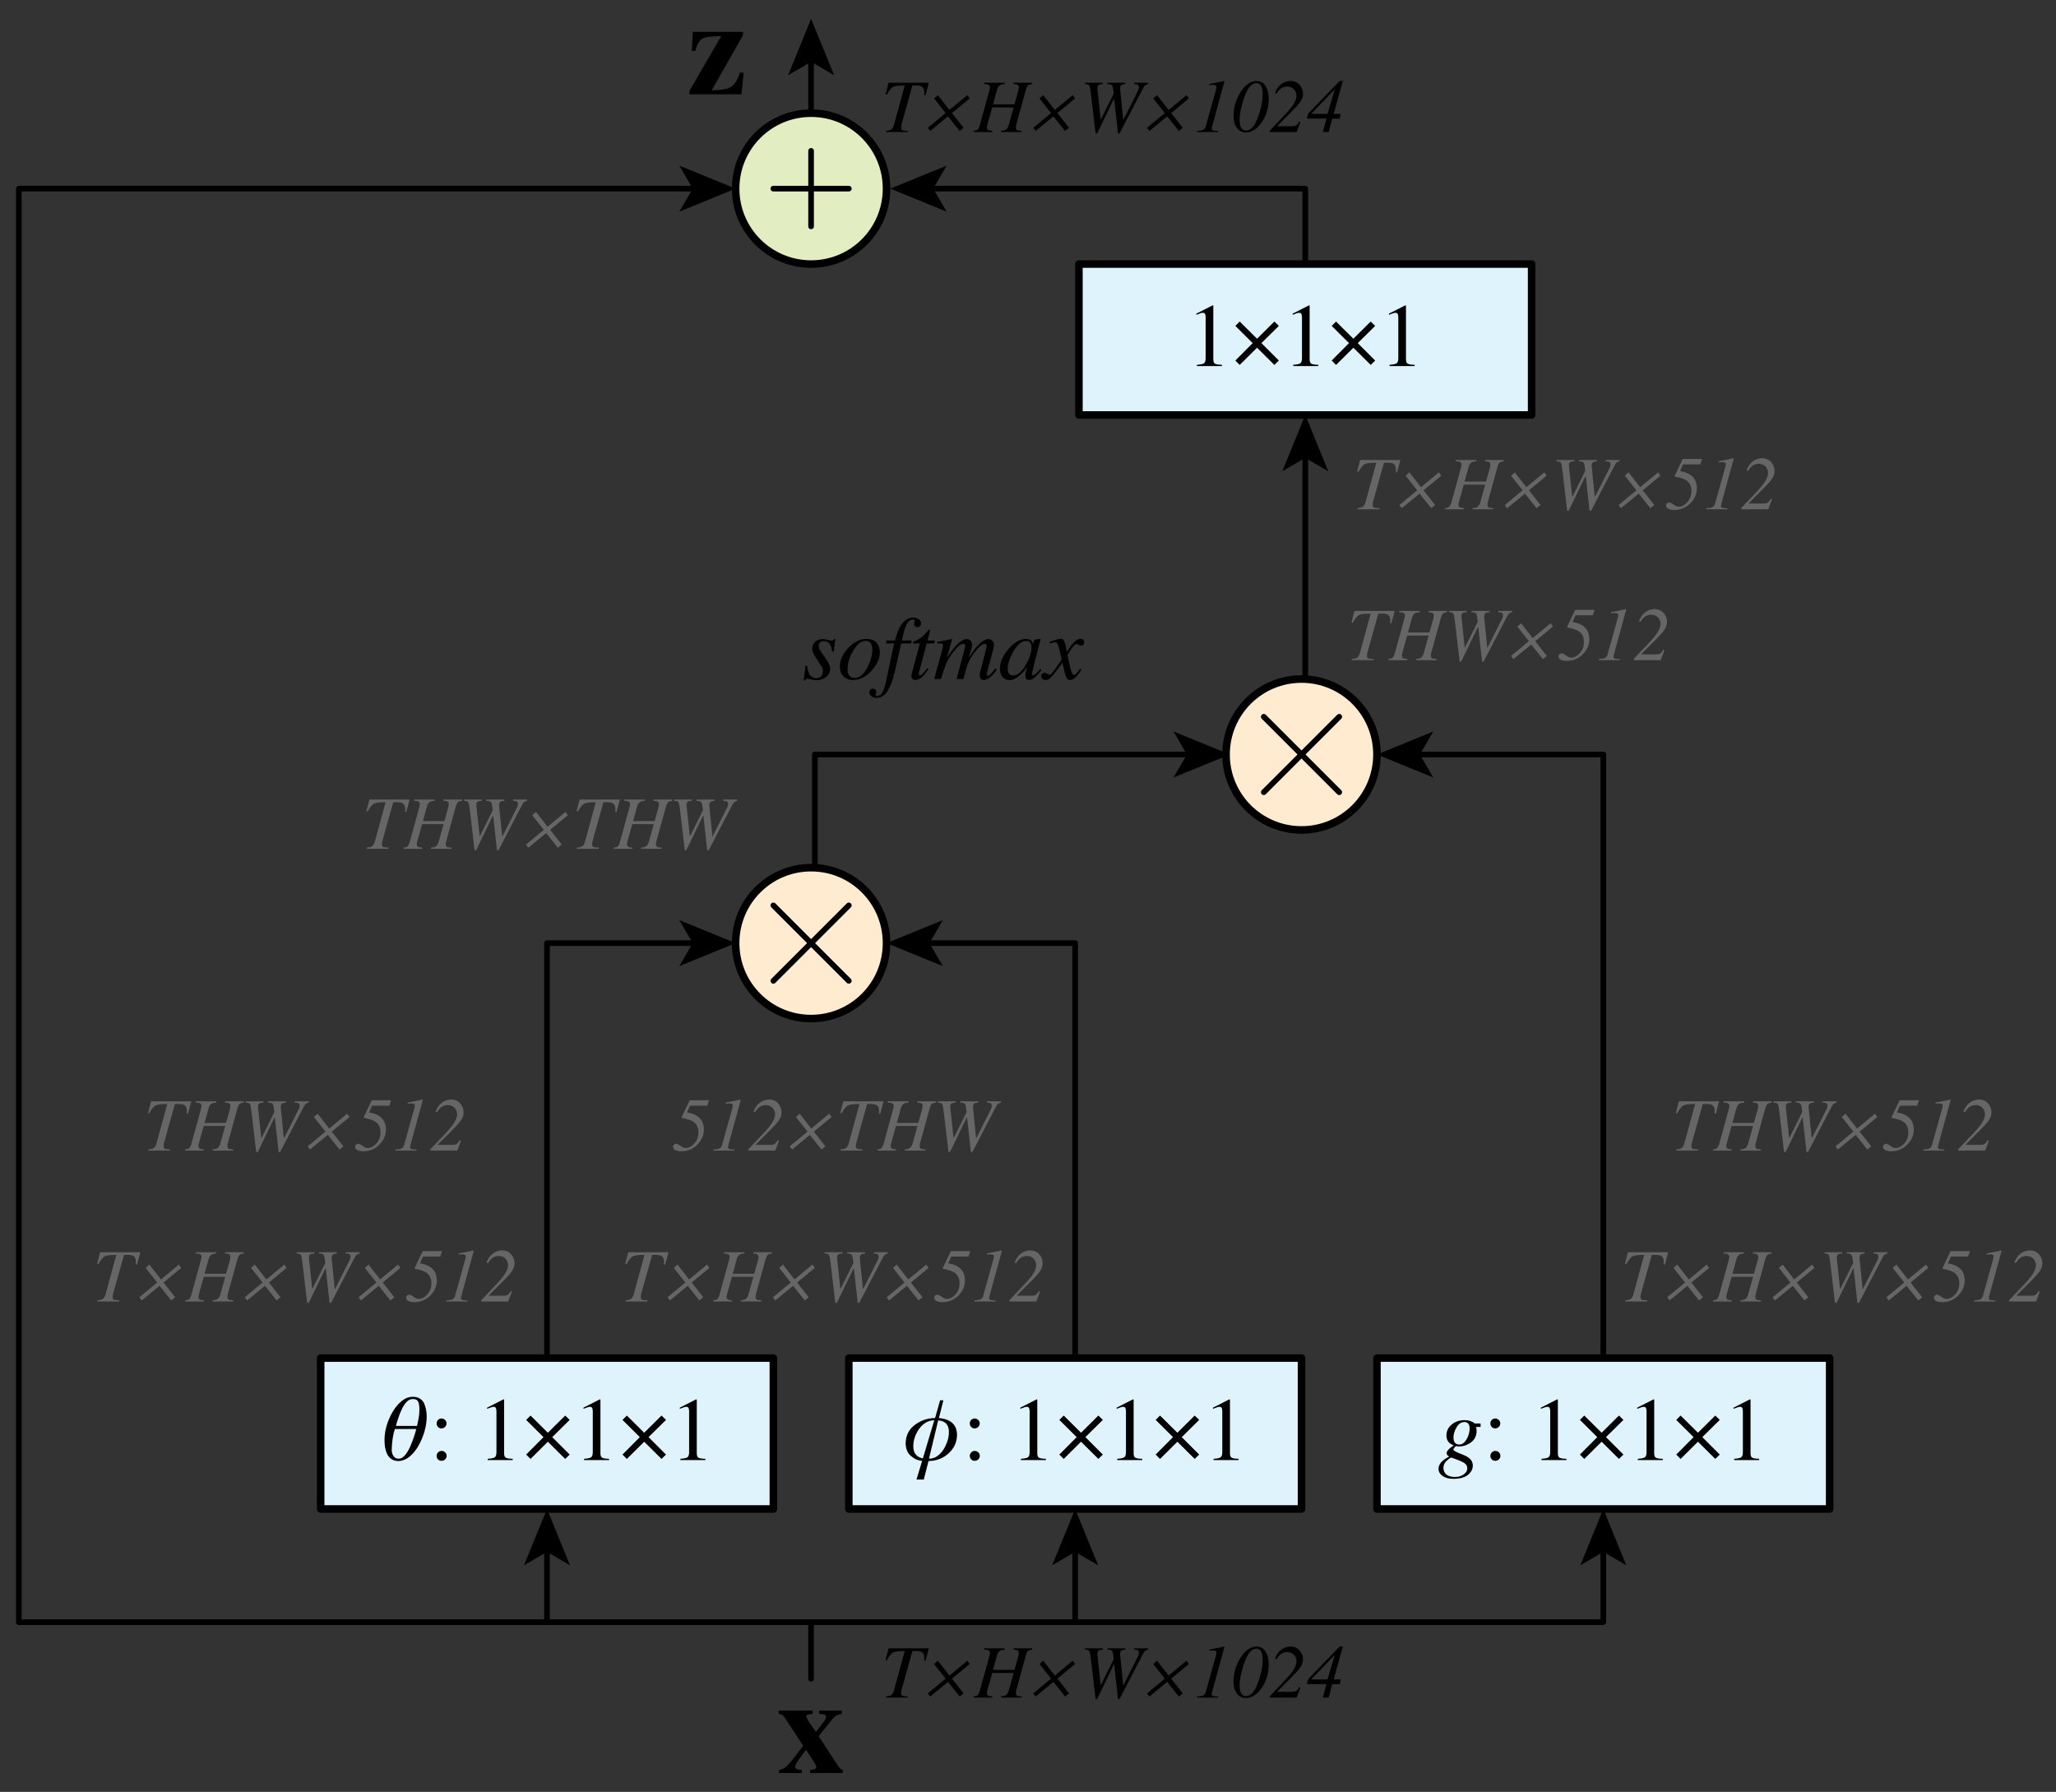<?xml version="1.0" encoding="UTF-8" standalone="no"?>
<svg
   xmlns:dc="http://purl.org/dc/elements/1.1/"
   xmlns:cc="http://creativecommons.org/ns#"
   xmlns:rdf="http://www.w3.org/1999/02/22-rdf-syntax-ns#"
   xmlns:svg="http://www.w3.org/2000/svg"
   xmlns="http://www.w3.org/2000/svg"
   xmlns:xlink="http://www.w3.org/1999/xlink"
   xmlns:sodipodi="http://sodipodi.sourceforge.net/DTD/sodipodi-0.dtd"
   xmlns:inkscape="http://www.inkscape.org/namespaces/inkscape"
   inkscape:version="1.0beta1 (32d4812, 2019-09-19)"
   sodipodi:docname="2017Gupta_Non-local_fig2.svg"
   id="svg475"
   version="1.2"
   viewBox="0 0 272.5 237.5"
   height="237.5pt"
   width="272.5pt">
  <rect x="0" y="0" width="272.5" height="237.5" fill="#333333" stroke="none"/>
  <sodipodi:namedview
     inkscape:current-layer="svg475"
     inkscape:window-maximized="0"
     inkscape:window-y="23"
     inkscape:window-x="0"
     inkscape:cy="158.33333"
     inkscape:cx="181.66667"
     inkscape:zoom="0.85894737"
     showgrid="false"
     id="namedview477"
     inkscape:window-height="480"
     inkscape:window-width="648"
     inkscape:pageshadow="2"
     inkscape:pageopacity="0"
     guidetolerance="10"
     gridtolerance="10"
     objecttolerance="10"
     borderopacity="1"
     inkscape:document-rotation="0"
     bordercolor="#666666"
     pagecolor="#ffffff" />
  <defs
     id="defs94">
    <g
       id="g92">
      <symbol
         id="glyph0-0"
         overflow="visible">
        <path
           id="path2"
           d="M -0.109 0 L -0.109 -7.828 L 9.203 -7.828 L 9.203 0 Z M 8.125 -1.078 L 8.125 -6.75 L 0.969 -6.75 L 0.969 -1.078 Z M 8.125 -1.078 "
           style="stroke:none;" />
      </symbol>
      <symbol
         id="glyph0-1"
         overflow="visible">
        <path
           id="path5"
           d="M 6.328 -5.781 C 6.316 -4.508 5.961 -3.234 5.266 -1.953 C 4.93 -1.359 4.535 -0.867 4.078 -0.484 C 3.609 -0.086 3.098 0.113 2.547 0.125 C 2.172 0.113 1.863 0.02 1.625 -0.156 C 1.383 -0.332 1.195 -0.562 1.062 -0.844 C 0.938 -1.125 0.848 -1.422 0.797 -1.734 C 0.754 -2.055 0.734 -2.367 0.734 -2.672 C 0.742 -3.941 1.109 -5.191 1.828 -6.422 C 2.172 -7.004 2.57 -7.477 3.031 -7.844 C 3.477 -8.207 3.961 -8.391 4.484 -8.391 C 4.859 -8.391 5.172 -8.312 5.422 -8.156 C 5.66 -8 5.848 -7.789 5.984 -7.531 C 6.211 -6.977 6.328 -6.395 6.328 -5.781 Z M 2.109 -4.125 C 1.859 -3.395 1.719 -2.461 1.688 -1.328 C 1.688 -1.035 1.766 -0.773 1.922 -0.547 C 2.066 -0.305 2.297 -0.188 2.609 -0.188 C 2.773 -0.188 2.93 -0.234 3.078 -0.328 C 3.211 -0.41 3.348 -0.531 3.484 -0.688 C 3.734 -1 3.957 -1.379 4.156 -1.828 C 4.562 -2.805 4.82 -3.57 4.938 -4.125 Z M 5.047 -4.531 C 5.117 -4.883 5.191 -5.242 5.266 -5.609 C 5.328 -5.953 5.359 -6.301 5.359 -6.656 C 5.367 -7 5.332 -7.32 5.25 -7.625 C 5.195 -7.77 5.113 -7.891 5 -7.984 C 4.863 -8.055 4.691 -8.094 4.484 -8.094 C 4.172 -8.094 3.895 -7.961 3.656 -7.703 C 3.406 -7.441 3.191 -7.113 3.016 -6.719 C 2.828 -6.332 2.676 -5.945 2.562 -5.562 C 2.414 -5.156 2.312 -4.812 2.25 -4.531 Z M 5.047 -4.531 "
           style="stroke:none;" />
      </symbol>
      <symbol
         id="glyph0-2"
         overflow="visible">
        <path
           id="path8"
           d="M 5.469 -7.922 L 4.875 -5.562 C 5.582 -5.531 6.156 -5.332 6.594 -4.969 C 7.039 -4.602 7.27 -4.062 7.281 -3.344 C 7.27 -2.395 6.906 -1.586 6.188 -0.922 C 5.469 -0.242 4.57 0.102 3.5 0.125 L 2.875 2.578 L 1.906 2.578 L 2.656 0.094 C 2.125 0.062 1.633 -0.145 1.188 -0.531 C 0.727 -0.906 0.488 -1.469 0.469 -2.219 C 0.488 -3.27 0.906 -4.094 1.719 -4.688 C 2.5 -5.27 3.383 -5.566 4.375 -5.578 L 5.031 -7.922 Z M 4.266 -5.281 C 3.836 -5.27 3.453 -5.16 3.109 -4.953 C 2.766 -4.734 2.473 -4.453 2.234 -4.109 C 1.734 -3.379 1.484 -2.617 1.484 -1.828 C 1.484 -0.941 1.906 -0.406 2.75 -0.219 Z M 3.562 -0.188 C 3.988 -0.188 4.363 -0.305 4.688 -0.547 C 5.008 -0.785 5.285 -1.086 5.516 -1.453 C 5.973 -2.223 6.203 -2.973 6.203 -3.703 C 6.211 -4.672 5.738 -5.191 4.781 -5.266 Z M 3.562 -0.188 "
           style="stroke:none;" />
      </symbol>
      <symbol
         id="glyph1-0"
         overflow="visible">
        <path
           id="path11"
           d="M 0.188 0 L 0.188 -7.938 L 8.391 -7.938 L 8.391 0 Z M 7.312 -1.078 L 7.312 -6.859 L 1.266 -6.859 L 1.266 -1.078 Z M 7.312 -1.078 "
           style="stroke:none;" />
      </symbol>
      <symbol
         id="glyph1-1"
         overflow="visible">
        <path
           id="path14"
           d="M 2.281 -4.875 C 2.281 -4.676 2.211 -4.516 2.078 -4.391 C 1.941 -4.266 1.785 -4.203 1.609 -4.203 C 1.422 -4.203 1.266 -4.27 1.141 -4.406 C 1.023 -4.539 0.969 -4.691 0.969 -4.859 C 0.969 -5.047 1.031 -5.203 1.156 -5.328 C 1.281 -5.453 1.43 -5.516 1.609 -5.516 C 1.785 -5.516 1.941 -5.453 2.078 -5.328 C 2.211 -5.203 2.281 -5.051 2.281 -4.875 Z M 1.594 0.094 C 1.426 0.094 1.281 0.031 1.156 -0.094 C 1.031 -0.219 0.969 -0.375 0.969 -0.562 C 0.969 -0.738 1.031 -0.891 1.156 -1.016 C 1.281 -1.148 1.438 -1.219 1.625 -1.219 C 1.801 -1.219 1.957 -1.156 2.094 -1.031 C 2.227 -0.906 2.297 -0.75 2.297 -0.562 C 2.297 -0.395 2.234 -0.242 2.109 -0.109 C 1.984 0.023 1.812 0.094 1.594 0.094 Z M 1.594 0.094 "
           style="stroke:none;" />
      </symbol>
      <symbol
         id="glyph1-2"
         overflow="visible">
        <path
           id="path17"
           d=""
           style="stroke:none;" />
      </symbol>
      <symbol
         id="glyph1-3"
         overflow="visible">
        <path
           id="path20"
           d="M 3.547 -8.047 C 3.566 -8.023 3.578 -8.008 3.578 -8 C 3.578 -8 3.578 -7.977 3.578 -7.938 L 3.578 -0.891 C 3.578 -0.586 3.656 -0.395 3.812 -0.312 C 3.977 -0.227 4.281 -0.18 4.719 -0.172 L 4.719 0 L 1.406 0 L 1.406 -0.172 C 1.883 -0.203 2.195 -0.27 2.344 -0.375 C 2.488 -0.477 2.562 -0.707 2.562 -1.062 L 2.562 -6.484 C 2.562 -6.672 2.535 -6.812 2.484 -6.906 C 2.441 -7.008 2.344 -7.062 2.188 -7.062 C 2.082 -7.062 1.945 -7.031 1.781 -6.969 C 1.625 -6.914 1.473 -6.859 1.328 -6.797 L 1.328 -6.953 L 3.484 -8.047 Z M 3.547 -8.047 "
           style="stroke:none;" />
      </symbol>
      <symbol
         id="glyph1-4"
         overflow="visible">
        <path
           id="path23"
           d="M 6.266 -0.734 L 5.672 -0.156 L 3.375 -2.438 L 1.078 -0.156 L 0.5 -0.734 L 2.797 -3.047 L 0.5 -5.328 L 1.078 -5.906 L 3.375 -3.625 L 5.672 -5.906 L 6.266 -5.328 L 3.953 -3.047 Z M 6.266 -0.734 "
           style="stroke:none;" />
      </symbol>
      <symbol
         id="glyph2-0"
         overflow="visible">
        <path
           id="path26"
           d="M -0.109 0 L -0.109 -7.828 L 9.203 -7.828 L 9.203 0 Z M 8.125 -1.078 L 8.125 -6.75 L 0.969 -6.75 L 0.969 -1.078 Z M 8.125 -1.078 "
           style="stroke:none;" />
      </symbol>
      <symbol
         id="glyph2-1"
         overflow="visible">
        <path
           id="path29"
           d="M 2.078 -3 C 2.078 -2.758 2.113 -2.566 2.188 -2.422 C 2.312 -2.18 2.535 -2.062 2.859 -2.062 C 3.211 -2.062 3.523 -2.285 3.797 -2.734 C 4.078 -3.18 4.219 -3.676 4.219 -4.219 C 4.219 -4.469 4.16 -4.664 4.047 -4.812 C 3.93 -4.969 3.766 -5.047 3.547 -5.047 C 3.109 -5.047 2.754 -4.812 2.484 -4.344 C 2.211 -3.875 2.078 -3.426 2.078 -3 Z M 2.281 2.234 C 2.75 2.234 3.133 2.117 3.438 1.891 C 3.75 1.672 3.906 1.406 3.906 1.094 C 3.906 0.863 3.82 0.664 3.656 0.5 C 3.57 0.414 3.438 0.328 3.25 0.234 C 3.082 0.148 2.805 0.035 2.422 -0.109 C 2.047 -0.254 1.832 -0.328 1.781 -0.328 C 1.676 -0.328 1.477 -0.191 1.188 0.078 C 0.895 0.348 0.75 0.656 0.75 1 C 0.75 1.52 0.973 1.879 1.422 2.078 C 1.648 2.18 1.938 2.234 2.281 2.234 Z M 0.094 1.156 C 0.094 0.863 0.203 0.582 0.422 0.312 C 0.648 0.051 1.008 -0.207 1.5 -0.469 C 1.406 -0.531 1.328 -0.594 1.266 -0.656 C 1.203 -0.727 1.172 -0.82 1.172 -0.938 C 1.172 -1.094 1.281 -1.273 1.5 -1.484 C 1.625 -1.609 1.828 -1.766 2.109 -1.953 C 1.859 -2.047 1.645 -2.176 1.469 -2.344 C 1.25 -2.582 1.141 -2.883 1.141 -3.25 C 1.141 -3.832 1.367 -4.316 1.828 -4.703 C 2.285 -5.098 2.859 -5.297 3.547 -5.297 C 3.898 -5.297 4.195 -5.238 4.438 -5.125 C 4.688 -5.02 4.832 -4.93 4.875 -4.859 L 5.672 -4.859 L 5.672 -4.391 L 5.062 -4.391 C 5.094 -4.305 5.113 -4.227 5.125 -4.156 C 5.133 -4.082 5.141 -3.984 5.141 -3.859 C 5.141 -3.223 4.895 -2.723 4.406 -2.359 C 3.914 -1.992 3.383 -1.812 2.812 -1.812 C 2.758 -1.812 2.707 -1.812 2.656 -1.812 C 2.602 -1.82 2.539 -1.836 2.469 -1.859 C 2.406 -1.859 2.328 -1.801 2.234 -1.688 C 2.117 -1.57 2.062 -1.473 2.062 -1.391 C 2.062 -1.254 2.492 -1.023 3.359 -0.703 C 4.211 -0.379 4.641 0.094 4.641 0.719 C 4.641 1.188 4.426 1.598 4 1.953 C 3.57 2.305 2.922 2.484 2.047 2.484 C 1.453 2.484 0.977 2.352 0.625 2.094 C 0.27 1.844 0.094 1.531 0.094 1.156 Z M 0.094 1.156 "
           style="stroke:none;" />
      </symbol>
      <symbol
         id="glyph2-2"
         overflow="visible">
        <path
           id="path32"
           d="M 0.422 -1.75 L 0.625 -1.75 C 0.707 -1.27 0.805 -0.922 0.922 -0.703 C 1.141 -0.305 1.461 -0.109 1.891 -0.109 C 2.129 -0.109 2.328 -0.191 2.484 -0.359 C 2.648 -0.523 2.734 -0.75 2.734 -1.031 C 2.734 -1.195 2.711 -1.332 2.672 -1.438 C 2.629 -1.551 2.578 -1.656 2.516 -1.75 L 2.031 -2.469 C 1.738 -2.906 1.555 -3.195 1.484 -3.344 C 1.367 -3.57 1.312 -3.797 1.312 -4.016 C 1.312 -4.359 1.43 -4.656 1.672 -4.906 C 1.922 -5.164 2.27 -5.297 2.719 -5.297 C 2.906 -5.297 3.117 -5.258 3.359 -5.188 C 3.609 -5.125 3.781 -5.094 3.875 -5.094 C 3.969 -5.094 4.035 -5.109 4.078 -5.141 C 4.129 -5.18 4.176 -5.234 4.219 -5.297 L 4.391 -5.297 L 4.156 -3.641 L 3.953 -3.641 C 3.898 -4.016 3.828 -4.301 3.734 -4.5 C 3.547 -4.852 3.25 -5.031 2.844 -5.031 C 2.664 -5.031 2.508 -4.973 2.375 -4.859 C 2.238 -4.754 2.172 -4.598 2.172 -4.391 C 2.172 -4.234 2.203 -4.094 2.266 -3.969 C 2.328 -3.852 2.461 -3.641 2.672 -3.328 L 3.094 -2.734 C 3.312 -2.422 3.461 -2.164 3.547 -1.969 C 3.641 -1.781 3.688 -1.57 3.688 -1.344 C 3.688 -0.914 3.504 -0.555 3.141 -0.266 C 2.785 0.016 2.359 0.156 1.859 0.156 C 1.703 0.156 1.473 0.117 1.172 0.047 C 0.879 -0.016 0.707 -0.047 0.656 -0.047 C 0.582 -0.047 0.523 -0.031 0.484 0 C 0.453 0.039 0.422 0.098 0.391 0.172 L 0.188 0.172 Z M 0.422 -1.75 "
           style="stroke:none;" />
      </symbol>
      <symbol
         id="glyph2-3"
         overflow="visible">
        <path
           id="path35"
           d="M 1.328 -1.266 C 1.328 -0.941 1.406 -0.672 1.562 -0.453 C 1.727 -0.242 1.969 -0.141 2.281 -0.141 C 2.914 -0.141 3.484 -0.617 3.984 -1.578 C 4.398 -2.398 4.609 -3.156 4.609 -3.844 C 4.609 -4.145 4.57 -4.383 4.5 -4.562 C 4.363 -4.895 4.113 -5.062 3.75 -5.062 C 3.156 -5.062 2.594 -4.617 2.062 -3.734 C 1.57 -2.891 1.328 -2.066 1.328 -1.266 Z M 3.812 -5.312 C 4.469 -5.312 4.93 -5.133 5.203 -4.781 C 5.473 -4.438 5.609 -4.023 5.609 -3.547 C 5.609 -2.723 5.242 -1.91 4.516 -1.109 C 3.754 -0.285 2.945 0.125 2.094 0.125 C 1.562 0.125 1.129 -0.031 0.797 -0.344 C 0.473 -0.656 0.312 -1.094 0.312 -1.656 C 0.312 -2.508 0.676 -3.328 1.406 -4.109 C 2.145 -4.91 2.945 -5.312 3.812 -5.312 Z M 3.812 -5.312 "
           style="stroke:none;" />
      </symbol>
      <symbol
         id="glyph2-4"
         overflow="visible">
        <path
           id="path38"
           d="M 5.078 -7.391 C 5.078 -7.266 5.035 -7.145 4.953 -7.031 C 4.867 -6.926 4.75 -6.875 4.594 -6.875 C 4.457 -6.875 4.348 -6.914 4.266 -7 C 4.18 -7.082 4.141 -7.18 4.141 -7.297 C 4.141 -7.367 4.176 -7.504 4.25 -7.703 C 4.25 -7.754 4.223 -7.797 4.172 -7.828 C 4.117 -7.867 4.051 -7.891 3.969 -7.891 C 3.594 -7.891 3.273 -7.57 3.016 -6.938 C 2.867 -6.582 2.707 -5.973 2.531 -5.109 L 3.828 -5.109 L 3.75 -4.719 L 2.438 -4.719 L 1.578 -0.922 C 1.348 0.098 1.039 0.922 0.656 1.547 C 0.27 2.18 -0.227 2.5 -0.844 2.5 C -1.113 2.5 -1.336 2.422 -1.516 2.266 C -1.691 2.117 -1.781 1.953 -1.781 1.766 C -1.781 1.648 -1.742 1.539 -1.672 1.438 C -1.598 1.332 -1.484 1.281 -1.328 1.281 C -1.191 1.281 -1.078 1.32 -0.984 1.406 C -0.898 1.5 -0.859 1.609 -0.859 1.734 C -0.859 1.805 -0.879 1.879 -0.922 1.953 C -0.961 2.023 -0.984 2.078 -0.984 2.109 C -0.984 2.141 -0.957 2.164 -0.906 2.188 C -0.863 2.219 -0.805 2.234 -0.734 2.234 C -0.398 2.234 -0.117 1.969 0.109 1.438 C 0.223 1.164 0.332 0.789 0.438 0.312 L 1.5 -4.719 L 0.422 -4.719 L 0.5 -5.109 L 1.609 -5.109 C 1.848 -6.016 2.113 -6.688 2.406 -7.125 C 2.852 -7.801 3.398 -8.141 4.047 -8.141 C 4.336 -8.141 4.582 -8.062 4.781 -7.906 C 4.977 -7.758 5.078 -7.586 5.078 -7.391 Z M 5.078 -7.391 "
           style="stroke:none;" />
      </symbol>
      <symbol
         id="glyph2-5"
         overflow="visible">
        <path
           id="path41"
           d="M 0.453 -0.391 C 0.453 -0.422 0.453 -0.457 0.453 -0.5 C 0.461 -0.539 0.473 -0.582 0.484 -0.625 L 1.578 -4.719 L 0.688 -4.719 C 0.688 -4.82 0.691 -4.883 0.703 -4.906 C 0.723 -4.938 0.766 -4.969 0.828 -5 C 1.223 -5.164 1.531 -5.328 1.75 -5.484 C 1.969 -5.641 2.266 -5.941 2.641 -6.391 L 2.734 -6.5 C 2.742 -6.508 2.754 -6.52 2.766 -6.531 C 2.785 -6.539 2.805 -6.547 2.828 -6.547 C 2.867 -6.547 2.895 -6.539 2.906 -6.531 C 2.926 -6.5 2.938 -6.473 2.938 -6.453 C 2.938 -6.43 2.938 -6.41 2.938 -6.391 L 2.594 -5.109 L 3.547 -5.109 L 3.484 -4.719 L 2.484 -4.719 L 1.438 -0.781 C 1.414 -0.707 1.422 -0.633 1.453 -0.562 C 1.484 -0.5 1.535 -0.469 1.609 -0.469 C 1.711 -0.469 1.852 -0.57 2.031 -0.781 C 2.133 -0.883 2.312 -1.102 2.562 -1.438 L 2.719 -1.344 L 2.641 -1.219 C 2.305 -0.719 2.008 -0.367 1.75 -0.172 C 1.488 0.023 1.242 0.125 1.016 0.125 C 0.816 0.125 0.672 0.07 0.578 -0.031 C 0.492 -0.133 0.453 -0.254 0.453 -0.391 Z M 0.453 -0.391 "
           style="stroke:none;" />
      </symbol>
      <symbol
         id="glyph2-6"
         overflow="visible">
        <path
           id="path44"
           d="M 4.469 -5.297 C 4.625 -5.297 4.758 -5.254 4.875 -5.172 C 5.062 -5.047 5.156 -4.832 5.156 -4.531 C 5.156 -4.406 5.125 -4.223 5.062 -3.984 C 5 -3.742 4.883 -3.363 4.719 -2.844 C 5.156 -3.508 5.531 -4.016 5.844 -4.359 C 6.406 -4.984 6.906 -5.297 7.344 -5.297 C 7.52 -5.297 7.68 -5.234 7.828 -5.109 C 7.984 -4.984 8.062 -4.785 8.062 -4.516 C 8.062 -4.43 8.023 -4.223 7.953 -3.891 L 7.094 -0.688 C 7.082 -0.633 7.086 -0.582 7.109 -0.531 C 7.141 -0.477 7.191 -0.453 7.266 -0.453 C 7.336 -0.453 7.398 -0.469 7.453 -0.5 C 7.504 -0.539 7.57 -0.602 7.656 -0.688 C 7.727 -0.758 7.789 -0.828 7.844 -0.891 C 7.895 -0.953 8.035 -1.125 8.266 -1.406 L 8.438 -1.266 L 8.391 -1.172 C 8.109 -0.773 7.82 -0.457 7.531 -0.219 C 7.25 0.008 6.969 0.125 6.688 0.125 C 6.562 0.125 6.457 0.094 6.375 0.031 C 6.238 -0.07 6.172 -0.238 6.172 -0.469 C 6.172 -0.531 6.176 -0.594 6.188 -0.656 C 6.195 -0.727 6.211 -0.805 6.234 -0.891 L 7.078 -4.172 C 7.086 -4.211 7.094 -4.25 7.094 -4.281 C 7.102 -4.312 7.109 -4.344 7.109 -4.375 C 7.109 -4.469 7.082 -4.539 7.031 -4.594 C 6.988 -4.645 6.93 -4.672 6.859 -4.672 C 6.598 -4.672 6.289 -4.473 5.938 -4.078 C 5.594 -3.68 5.289 -3.281 5.031 -2.875 C 4.801 -2.457 4.633 -2.109 4.531 -1.828 C 4.438 -1.555 4.266 -0.945 4.016 0 L 3.109 0 L 4.219 -4.172 C 4.227 -4.203 4.234 -4.234 4.234 -4.266 C 4.242 -4.297 4.25 -4.332 4.25 -4.375 C 4.25 -4.469 4.227 -4.539 4.188 -4.594 C 4.145 -4.645 4.078 -4.672 3.984 -4.672 C 3.734 -4.672 3.426 -4.461 3.062 -4.047 C 2.707 -3.641 2.414 -3.258 2.188 -2.906 C 1.957 -2.562 1.738 -2.098 1.531 -1.516 C 1.406 -1.16 1.238 -0.656 1.031 0 L 0.141 0 L 1.281 -4.172 C 1.289 -4.211 1.297 -4.25 1.297 -4.281 C 1.305 -4.32 1.312 -4.363 1.312 -4.406 C 1.312 -4.562 1.258 -4.656 1.156 -4.688 C 1.051 -4.719 0.848 -4.727 0.547 -4.719 L 0.547 -4.922 C 0.941 -4.984 1.582 -5.109 2.469 -5.297 L 2.516 -5.266 L 1.828 -2.844 C 2.266 -3.477 2.676 -4.016 3.062 -4.453 C 3.594 -5.016 4.062 -5.297 4.469 -5.297 Z M 4.469 -5.297 "
           style="stroke:none;" />
      </symbol>
      <symbol
         id="glyph2-7"
         overflow="visible">
        <path
           id="path47"
           d="M 4.375 -4.234 C 4.375 -4.516 4.305 -4.719 4.172 -4.844 C 4.047 -4.977 3.891 -5.047 3.703 -5.047 C 3.066 -5.047 2.477 -4.562 1.938 -3.594 C 1.457 -2.727 1.219 -1.984 1.219 -1.359 C 1.219 -1.047 1.285 -0.816 1.422 -0.672 C 1.555 -0.535 1.723 -0.469 1.922 -0.469 C 2.504 -0.469 3.07 -0.941 3.625 -1.891 C 4.125 -2.754 4.375 -3.535 4.375 -4.234 Z M 3.641 -5.312 C 3.953 -5.312 4.191 -5.234 4.359 -5.078 C 4.441 -4.992 4.508 -4.879 4.562 -4.734 L 4.594 -4.656 L 4.719 -5.094 C 4.738 -5.145 4.754 -5.18 4.766 -5.203 C 4.773 -5.223 4.801 -5.234 4.844 -5.234 L 5.516 -5.312 C 5.547 -5.312 5.562 -5.301 5.562 -5.281 C 5.57 -5.27 5.57 -5.25 5.562 -5.219 C 5.551 -5.164 5.539 -5.125 5.531 -5.094 C 5.52 -5.062 5.508 -5.02 5.5 -4.969 L 4.953 -2.875 C 4.836 -2.414 4.738 -2.02 4.656 -1.688 C 4.508 -1.082 4.438 -0.738 4.438 -0.656 C 4.438 -0.602 4.453 -0.562 4.484 -0.531 C 4.516 -0.508 4.551 -0.5 4.594 -0.5 C 4.625 -0.5 4.66 -0.508 4.703 -0.531 C 4.742 -0.551 4.797 -0.586 4.859 -0.641 L 4.953 -0.719 C 4.984 -0.75 5.02 -0.781 5.062 -0.812 C 5.102 -0.852 5.148 -0.898 5.203 -0.953 L 5.562 -1.328 L 5.703 -1.203 C 5.297 -0.68 4.969 -0.328 4.719 -0.141 C 4.477 0.035 4.25 0.125 4.031 0.125 C 3.883 0.125 3.77 0.078 3.688 -0.016 C 3.602 -0.117 3.562 -0.25 3.562 -0.406 C 3.562 -0.539 3.586 -0.738 3.641 -1 C 3.703 -1.27 3.754 -1.492 3.797 -1.672 C 3.734 -1.555 3.617 -1.383 3.453 -1.156 C 3.285 -0.938 3.082 -0.723 2.844 -0.516 C 2.551 -0.254 2.273 -0.07 2.016 0.031 C 1.816 0.102 1.625 0.141 1.438 0.141 C 1.113 0.141 0.82 0.008 0.562 -0.25 C 0.312 -0.508 0.188 -0.879 0.188 -1.359 C 0.188 -2.18 0.551 -3.035 1.281 -3.922 C 2.039 -4.848 2.828 -5.312 3.641 -5.312 Z M 3.641 -5.312 "
           style="stroke:none;" />
      </symbol>
      <symbol
         id="glyph2-8"
         overflow="visible">
        <path
           id="path50"
           d="M -0.328 -0.406 C -0.328 -0.551 -0.281 -0.656 -0.188 -0.719 C -0.094 -0.789 0 -0.828 0.094 -0.828 C 0.145 -0.828 0.191 -0.816 0.234 -0.797 C 0.285 -0.785 0.336 -0.766 0.391 -0.734 L 0.594 -0.625 C 0.625 -0.602 0.648 -0.586 0.672 -0.578 C 0.691 -0.578 0.719 -0.578 0.75 -0.578 C 0.852 -0.578 0.93 -0.602 0.984 -0.656 C 1.035 -0.707 1.172 -0.879 1.391 -1.172 C 1.535 -1.359 1.863 -1.82 2.375 -2.562 C 2.375 -2.594 2.328 -2.801 2.234 -3.188 C 2.148 -3.582 2.07 -3.922 2 -4.203 C 1.914 -4.473 1.844 -4.648 1.781 -4.734 C 1.727 -4.828 1.625 -4.875 1.469 -4.875 C 1.414 -4.875 1.305 -4.852 1.141 -4.812 C 1.035 -4.789 0.926 -4.766 0.812 -4.734 L 0.766 -4.922 L 1.406 -5.141 C 1.582 -5.203 1.738 -5.25 1.875 -5.281 C 2.02 -5.312 2.145 -5.328 2.25 -5.328 C 2.406 -5.328 2.523 -5.281 2.609 -5.188 C 2.734 -5.031 2.844 -4.723 2.938 -4.266 L 3.047 -3.594 C 3.398 -4.133 3.676 -4.516 3.875 -4.734 C 4.051 -4.93 4.219 -5.078 4.375 -5.172 C 4.531 -5.273 4.676 -5.328 4.812 -5.328 C 4.945 -5.328 5.055 -5.305 5.141 -5.266 C 5.285 -5.191 5.359 -5.055 5.359 -4.859 C 5.359 -4.734 5.32 -4.629 5.25 -4.547 C 5.176 -4.473 5.082 -4.438 4.969 -4.438 C 4.926 -4.438 4.883 -4.441 4.844 -4.453 C 4.801 -4.461 4.758 -4.477 4.719 -4.5 L 4.562 -4.562 C 4.52 -4.582 4.477 -4.598 4.438 -4.609 C 4.406 -4.629 4.379 -4.641 4.359 -4.641 C 4.18 -4.641 3.938 -4.41 3.625 -3.953 C 3.312 -3.492 3.156 -3.234 3.156 -3.172 C 3.156 -3.109 3.191 -2.914 3.266 -2.594 C 3.336 -2.27 3.414 -1.93 3.5 -1.578 C 3.57 -1.234 3.641 -1 3.703 -0.875 C 3.785 -0.656 3.883 -0.547 4 -0.547 C 4.102 -0.547 4.207 -0.602 4.312 -0.719 C 4.426 -0.844 4.594 -1.055 4.812 -1.359 L 4.984 -1.266 C 4.816 -0.953 4.641 -0.691 4.453 -0.484 C 4.117 -0.078 3.797 0.125 3.484 0.125 C 3.285 0.125 3.133 0.031 3.031 -0.156 C 2.957 -0.258 2.891 -0.438 2.828 -0.688 L 2.469 -2.141 L 1.266 -0.562 C 1.035 -0.289 0.852 -0.109 0.719 -0.016 C 0.594 0.078 0.438 0.125 0.25 0.125 C 0 0.125 -0.172 0.047 -0.266 -0.109 C -0.305 -0.191 -0.328 -0.289 -0.328 -0.406 Z M -0.328 -0.406 "
           style="stroke:none;" />
      </symbol>
      <symbol
         id="glyph3-0"
         overflow="visible">
        <path
           id="path53"
           d="M 0.328 0 L 0.328 -12.172 L 13.625 -12.172 L 13.625 0 Z M 11.875 -1.75 L 11.875 -10.422 L 2.078 -10.422 L 2.078 -1.75 Z M 11.875 -1.75 "
           style="stroke:none;" />
      </symbol>
      <symbol
         id="glyph3-1"
         overflow="visible">
        <path
           id="path56"
           d="M 0.375 0 L 0.375 -0.453 L 4.578 -7.703 C 3.422 -7.711 2.617 -7.617 2.172 -7.422 C 1.723 -7.223 1.379 -6.664 1.141 -5.75 L 0.688 -5.75 L 0.812 -8.281 L 7.469 -8.281 L 7.469 -7.828 L 3.328 -0.531 C 4.504 -0.562 5.289 -0.676 5.688 -0.875 C 6.289 -1.176 6.75 -1.844 7.062 -2.875 L 7.562 -2.875 L 7.266 0 Z M 4.172 -8.516 Z M 4.172 -8.516 "
           style="stroke:none;" />
      </symbol>
      <symbol
         id="glyph3-2"
         overflow="visible">
        <path
           id="path59"
           d="M 0.25 -0.406 C 0.539 -0.457 0.797 -0.555 1.016 -0.703 C 1.234 -0.848 1.562 -1.188 2 -1.719 C 2.176 -1.945 2.414 -2.258 2.719 -2.656 C 3.02 -3.051 3.266 -3.375 3.453 -3.625 L 1.141 -7.156 C 0.953 -7.445 0.801 -7.629 0.688 -7.703 C 0.582 -7.773 0.422 -7.82 0.203 -7.844 L 0.203 -8.281 L 4.703 -8.281 L 4.703 -7.844 C 4.285 -7.789 4.039 -7.75 3.969 -7.719 C 3.906 -7.695 3.875 -7.629 3.875 -7.516 C 3.875 -7.379 4.023 -7.078 4.328 -6.609 C 4.641 -6.148 4.91 -5.766 5.141 -5.453 C 5.734 -6.203 6.102 -6.68 6.25 -6.891 C 6.406 -7.109 6.484 -7.285 6.484 -7.422 C 6.484 -7.598 6.41 -7.707 6.266 -7.75 C 6.117 -7.801 5.883 -7.832 5.562 -7.844 L 5.562 -8.281 L 8.578 -8.281 L 8.578 -7.844 C 8.359 -7.801 8.176 -7.754 8.031 -7.703 C 7.758 -7.586 7.523 -7.406 7.328 -7.156 L 5.5 -4.891 L 8.172 -0.797 C 8.234 -0.691 8.301 -0.613 8.375 -0.562 C 8.457 -0.52 8.566 -0.469 8.703 -0.406 L 8.703 0 L 4.375 0 L 4.375 -0.406 C 4.625 -0.426 4.82 -0.457 4.969 -0.5 C 5.113 -0.551 5.188 -0.648 5.188 -0.797 C 5.188 -0.898 5.125 -1.062 5 -1.281 C 4.926 -1.414 4.812 -1.609 4.656 -1.859 C 4.57 -1.992 4.445 -2.176 4.281 -2.406 C 4.113 -2.645 3.961 -2.867 3.828 -3.078 C 3.453 -2.586 3.172 -2.211 2.984 -1.953 C 2.586 -1.398 2.391 -1.047 2.391 -0.891 C 2.391 -0.703 2.461 -0.578 2.609 -0.516 C 2.766 -0.461 2.988 -0.426 3.281 -0.406 L 3.281 0 L 0.25 0 Z M 0.25 -0.406 "
           style="stroke:none;" />
      </symbol>
      <symbol
         id="glyph4-0"
         overflow="visible">
        <path
           id="path62"
           d="M -0.094 0 L -0.094 -6.531 L 7.672 -6.531 L 7.672 0 Z M 6.766 -0.906 L 6.766 -5.625 L 0.812 -5.625 L 0.812 -0.906 Z M 6.766 -0.906 "
           style="stroke:none;" />
      </symbol>
      <symbol
         id="glyph4-1"
         overflow="visible">
        <path
           id="path65"
           d="M 0.594 -0.156 C 0.895 -0.188 1.102 -0.227 1.219 -0.281 C 1.426 -0.395 1.57 -0.602 1.656 -0.906 L 3.094 -6.172 C 2.332 -6.172 1.828 -6.113 1.578 -6 C 1.328 -5.883 1.039 -5.535 0.719 -4.953 L 0.547 -4.984 L 0.953 -6.531 L 6.281 -6.531 L 5.844 -4.891 L 5.672 -4.922 L 5.688 -5.266 C 5.688 -5.566 5.617 -5.789 5.484 -5.938 C 5.348 -6.094 5.07 -6.172 4.656 -6.172 L 4.109 -6.172 L 2.719 -1.203 C 2.688 -1.098 2.66 -1 2.641 -0.906 C 2.617 -0.781 2.609 -0.68 2.609 -0.609 C 2.609 -0.41 2.664 -0.285 2.781 -0.234 C 2.906 -0.191 3.141 -0.164 3.484 -0.156 L 3.484 0 L 0.594 0 Z M 0.594 -0.156 "
           style="stroke:none;" />
      </symbol>
      <symbol
         id="glyph4-2"
         overflow="visible">
        <path
           id="path68"
           d="M 1.422 -4.453 L 1.922 -4.891 L 3.453 -2.922 L 5.828 -4.891 L 6.141 -4.453 L 3.797 -2.516 L 5.328 -0.562 L 4.812 -0.141 L 3.266 -2.078 L 0.906 -0.141 L 0.594 -0.562 L 2.953 -2.516 Z M 1.422 -4.453 "
           style="stroke:none;" />
      </symbol>
      <symbol
         id="glyph4-3"
         overflow="visible">
        <path
           id="path71"
           d="M -0.094 -0.156 C 0.145 -0.176 0.305 -0.219 0.391 -0.281 C 0.523 -0.383 0.641 -0.594 0.734 -0.906 L 1.953 -5.328 C 1.992 -5.504 2.023 -5.629 2.047 -5.703 C 2.066 -5.773 2.078 -5.848 2.078 -5.922 C 2.078 -6.078 2.02 -6.188 1.906 -6.25 C 1.789 -6.32 1.586 -6.359 1.297 -6.359 L 1.297 -6.531 L 4.031 -6.531 L 4.031 -6.359 C 3.758 -6.336 3.562 -6.297 3.438 -6.234 C 3.238 -6.117 3.098 -5.914 3.016 -5.625 L 2.484 -3.672 L 5.328 -3.672 L 5.828 -5.453 C 5.859 -5.578 5.879 -5.676 5.891 -5.75 C 5.898 -5.82 5.906 -5.891 5.906 -5.953 C 5.906 -6.109 5.82 -6.223 5.656 -6.297 C 5.551 -6.336 5.398 -6.359 5.203 -6.359 L 5.203 -6.531 L 7.672 -6.531 L 7.672 -6.359 C 7.41 -6.328 7.227 -6.27 7.125 -6.188 C 7.031 -6.113 6.938 -5.926 6.844 -5.625 L 5.625 -1.203 L 5.531 -0.828 C 5.52 -0.785 5.516 -0.75 5.516 -0.719 C 5.516 -0.688 5.516 -0.656 5.516 -0.625 C 5.516 -0.438 5.566 -0.312 5.672 -0.25 C 5.785 -0.195 5.988 -0.164 6.281 -0.156 L 6.281 0 L 3.547 0 L 3.547 -0.156 C 3.816 -0.176 4.008 -0.219 4.125 -0.281 C 4.32 -0.395 4.469 -0.602 4.562 -0.906 L 5.219 -3.266 L 2.375 -3.266 L 1.797 -1.203 L 1.703 -0.828 C 1.691 -0.785 1.68 -0.75 1.672 -0.719 C 1.672 -0.688 1.672 -0.656 1.672 -0.625 C 1.672 -0.438 1.723 -0.316 1.828 -0.266 C 1.93 -0.211 2.117 -0.176 2.391 -0.156 L 2.391 0 L -0.094 0 Z M -0.094 -0.156 "
           style="stroke:none;" />
      </symbol>
      <symbol
         id="glyph4-4"
         overflow="visible">
        <path
           id="path74"
           d="M 3.062 -6.531 L 3.062 -6.359 C 2.758 -6.348 2.562 -6.301 2.469 -6.219 C 2.383 -6.133 2.344 -5.988 2.344 -5.781 C 2.344 -5.75 2.344 -5.719 2.344 -5.688 C 2.352 -5.656 2.359 -5.625 2.359 -5.594 L 2.781 -1.672 L 2.812 -1.672 L 4.516 -5.109 L 4.422 -5.781 C 4.379 -6.031 4.312 -6.188 4.219 -6.25 C 4.133 -6.32 3.953 -6.359 3.672 -6.359 L 3.672 -6.531 L 6.047 -6.531 L 6.047 -6.359 C 5.816 -6.336 5.66 -6.305 5.578 -6.266 C 5.43 -6.18 5.359 -6.039 5.359 -5.844 C 5.359 -5.82 5.359 -5.781 5.359 -5.719 C 5.367 -5.664 5.504 -4.316 5.766 -1.672 L 5.812 -1.672 L 7.641 -5.297 C 7.691 -5.391 7.738 -5.484 7.781 -5.578 C 7.832 -5.723 7.859 -5.848 7.859 -5.953 C 7.859 -6.129 7.789 -6.242 7.656 -6.297 C 7.57 -6.336 7.422 -6.359 7.203 -6.359 L 7.203 -6.531 L 9.062 -6.531 L 9.062 -6.359 C 8.883 -6.316 8.758 -6.266 8.688 -6.203 C 8.57 -6.109 8.445 -5.922 8.312 -5.641 L 5.281 0.188 L 5.078 0.188 L 4.578 -4.359 L 4.516 -4.359 L 2.312 0.188 L 2.109 0.188 L 1.5 -4.984 C 1.426 -5.648 1.352 -6.039 1.281 -6.156 C 1.219 -6.281 1.023 -6.348 0.703 -6.359 L 0.703 -6.531 Z M 3.062 -6.531 "
           style="stroke:none;" />
      </symbol>
      <symbol
         id="glyph4-5"
         overflow="visible">
        <path
           id="path77"
           d="M 0.484 -0.172 L 0.812 -0.172 C 1.031 -0.191 1.203 -0.238 1.328 -0.312 C 1.461 -0.383 1.555 -0.504 1.609 -0.672 L 2.984 -5.594 C 3.004 -5.676 3.02 -5.742 3.031 -5.797 C 3.039 -5.859 3.047 -5.914 3.047 -5.969 C 3.047 -6.082 3.008 -6.156 2.938 -6.188 C 2.863 -6.227 2.742 -6.25 2.578 -6.25 L 2.109 -6.219 L 2.109 -6.375 L 2.234 -6.391 C 2.328 -6.41 2.566 -6.457 2.953 -6.531 C 3.348 -6.613 3.629 -6.672 3.797 -6.703 L 3.953 -6.75 L 4.031 -6.766 L 4.094 -6.719 C 4.094 -6.695 4.094 -6.676 4.094 -6.656 C 4.094 -6.645 4.086 -6.629 4.078 -6.609 L 2.438 -0.625 C 2.438 -0.602 2.43 -0.578 2.422 -0.547 C 2.422 -0.523 2.422 -0.5 2.422 -0.469 C 2.422 -0.332 2.477 -0.242 2.594 -0.203 C 2.707 -0.172 2.93 -0.148 3.266 -0.141 L 3.266 0 L 0.484 0 Z M 0.484 -0.172 "
           style="stroke:none;" />
      </symbol>
      <symbol
         id="glyph4-6"
         overflow="visible">
        <path
           id="path80"
           d="M 1.969 -0.203 C 2.594 -0.203 3.129 -0.816 3.578 -2.047 C 3.973 -3.109 4.172 -4.125 4.172 -5.094 C 4.172 -5.426 4.133 -5.695 4.062 -5.906 C 3.938 -6.289 3.691 -6.484 3.328 -6.484 C 2.66 -6.484 2.098 -5.766 1.641 -4.328 C 1.285 -3.223 1.109 -2.305 1.109 -1.578 C 1.109 -1.266 1.145 -1.004 1.219 -0.797 C 1.352 -0.398 1.602 -0.203 1.969 -0.203 Z M 3.344 -6.766 C 3.969 -6.766 4.422 -6.453 4.703 -5.828 C 4.879 -5.422 4.969 -4.953 4.969 -4.422 C 4.969 -3.223 4.656 -2.172 4.031 -1.266 C 3.406 -0.379 2.703 0.062 1.922 0.062 C 1.473 0.062 1.094 -0.129 0.781 -0.516 C 0.469 -0.898 0.312 -1.438 0.312 -2.125 C 0.312 -3.258 0.617 -4.312 1.234 -5.281 C 1.867 -6.27 2.57 -6.766 3.344 -6.766 Z M 3.344 -6.766 "
           style="stroke:none;" />
      </symbol>
      <symbol
         id="glyph4-7"
         overflow="visible">
        <path
           id="path83"
           d="M 0.109 -0.172 L 2.219 -2.406 C 2.582 -2.789 2.875 -3.133 3.094 -3.438 C 3.469 -3.969 3.656 -4.422 3.656 -4.797 C 3.656 -5.141 3.539 -5.43 3.312 -5.672 C 3.094 -5.91 2.789 -6.031 2.406 -6.031 C 2.039 -6.031 1.723 -5.91 1.453 -5.672 C 1.305 -5.535 1.156 -5.344 1 -5.094 L 0.797 -5.156 C 1.047 -5.832 1.441 -6.301 1.984 -6.562 C 2.254 -6.695 2.551 -6.766 2.875 -6.766 C 3.383 -6.766 3.785 -6.586 4.078 -6.234 C 4.367 -5.891 4.516 -5.504 4.516 -5.078 C 4.516 -4.711 4.398 -4.363 4.172 -4.031 C 3.953 -3.707 3.57 -3.273 3.031 -2.734 L 1.109 -0.812 L 1.109 -0.766 L 3.016 -0.766 C 3.285 -0.766 3.488 -0.805 3.625 -0.891 C 3.758 -0.984 3.883 -1.148 4 -1.391 L 4.172 -1.312 L 3.672 0 L 0.109 0 Z M 0.109 -0.172 "
           style="stroke:none;" />
      </symbol>
      <symbol
         id="glyph4-8"
         overflow="visible">
        <path
           id="path86"
           d="M 4.375 -6.766 L 4.797 -6.766 L 3.578 -2.406 L 4.516 -2.406 L 4.391 -1.766 L 3.391 -1.766 L 2.922 0 L 2.141 0 L 2.625 -1.781 L 0.016 -1.781 L 0.203 -2.453 Z M 3.719 -5.625 L 3.688 -5.625 L 0.641 -2.453 L 0.641 -2.406 L 2.766 -2.406 Z M 3.719 -5.625 "
           style="stroke:none;" />
      </symbol>
      <symbol
         id="glyph4-9"
         overflow="visible">
        <path
           id="path89"
           d="M 1.172 0.094 C 0.961 0.094 0.77 0.062 0.594 0 C 0.289 -0.094 0.141 -0.258 0.141 -0.5 C 0.141 -0.633 0.18 -0.734 0.266 -0.797 C 0.359 -0.867 0.453 -0.906 0.547 -0.906 C 0.68 -0.906 0.875 -0.812 1.125 -0.625 C 1.383 -0.438 1.602 -0.344 1.781 -0.344 C 2.207 -0.344 2.598 -0.539 2.953 -0.938 C 3.316 -1.332 3.5 -1.828 3.5 -2.422 C 3.5 -3.078 3.25 -3.562 2.75 -3.875 C 2.469 -4.051 1.984 -4.203 1.297 -4.328 L 1.297 -4.484 L 2.344 -6.672 L 4.906 -6.672 L 4.672 -5.953 L 2.391 -5.953 L 1.984 -5.062 C 2.703 -4.945 3.254 -4.703 3.641 -4.328 C 4.023 -3.953 4.219 -3.43 4.219 -2.766 C 4.219 -2.035 3.926 -1.375 3.344 -0.781 C 2.758 -0.195 2.035 0.094 1.172 0.094 Z M 1.172 0.094 "
           style="stroke:none;" />
      </symbol>
    </g>
  </defs>
  <g
     id="surface1926">
    <path
       id="path96"
       transform="matrix(1,0,0,-1,0,237.5)"
       d="M 102.5 37.5 L 42.5 37.5 L 42.5 57.5 L 102.5 57.5 Z M 102.5 37.5 "
       style="fill-rule:nonzero;fill:rgb(87.5%,95.299%,99.199%);fill-opacity:1;stroke-width:1;stroke-linecap:round;stroke-linejoin:round;stroke:rgb(0%,0%,0%);stroke-opacity:1;stroke-miterlimit:10;" />
    <g
       id="g100"
       style="fill:rgb(0%,0%,0%);fill-opacity:1;">
      <use
         id="use98"
         y="193.522"
         x="50.228"
         xlink:href="#glyph0-1" />
    </g>
    <g
       id="g116"
       style="fill:rgb(0%,0%,0%);fill-opacity:1;">
      <use
         id="use102"
         y="193.522"
         x="56.901"
         xlink:href="#glyph1-1" />
      <use
         id="use104"
         y="193.522"
         x="60.236"
         xlink:href="#glyph1-2" />
      <use
         id="use106"
         y="193.522"
         x="63.236"
         xlink:href="#glyph1-3" />
      <use
         id="use108"
         y="193.522"
         x="69.237"
         xlink:href="#glyph1-4" />
      <use
         id="use110"
         y="193.522"
         x="76.004"
         xlink:href="#glyph1-3" />
      <use
         id="use112"
         y="193.522"
         x="82.004"
         xlink:href="#glyph1-4" />
      <use
         id="use114"
         y="193.522"
         x="88.772"
         xlink:href="#glyph1-3" />
    </g>
    <path
       id="path118"
       transform="matrix(1,0,0,-1,0,237.5)"
       d="M 172.5 37.5 L 112.5 37.5 L 112.5 57.5 L 172.5 57.5 Z M 172.5 37.5 "
       style="fill-rule:nonzero;fill:rgb(87.5%,95.299%,99.199%);fill-opacity:1;stroke-width:1;stroke-linecap:round;stroke-linejoin:round;stroke:rgb(0%,0%,0%);stroke-opacity:1;stroke-miterlimit:10;" />
    <g
       id="g122"
       style="fill:rgb(0%,0%,0%);fill-opacity:1;">
      <use
         id="use120"
         y="193.522"
         x="119.564"
         xlink:href="#glyph0-2" />
    </g>
    <g
       id="g138"
       style="fill:rgb(0%,0%,0%);fill-opacity:1;">
      <use
         id="use124"
         y="193.522"
         x="127.567"
         xlink:href="#glyph1-1" />
      <use
         id="use126"
         y="193.522"
         x="130.904"
         xlink:href="#glyph1-2" />
      <use
         id="use128"
         y="193.522"
         x="133.904"
         xlink:href="#glyph1-3" />
      <use
         id="use130"
         y="193.522"
         x="139.904"
         xlink:href="#glyph1-4" />
      <use
         id="use132"
         y="193.522"
         x="146.672"
         xlink:href="#glyph1-3" />
      <use
         id="use134"
         y="193.522"
         x="152.672"
         xlink:href="#glyph1-4" />
      <use
         id="use136"
         y="193.522"
         x="159.44"
         xlink:href="#glyph1-3" />
    </g>
    <path
       id="path140"
       transform="matrix(1,0,0,-1,0,237.5)"
       d="M 242.5 37.5 L 182.5 37.5 L 182.5 57.5 L 242.5 57.5 Z M 242.5 37.5 "
       style="fill-rule:nonzero;fill:rgb(87.5%,95.299%,99.199%);fill-opacity:1;stroke-width:1;stroke-linecap:round;stroke-linejoin:round;stroke:rgb(0%,0%,0%);stroke-opacity:1;stroke-miterlimit:10;" />
    <g
       id="g144"
       style="fill:rgb(0%,0%,0%);fill-opacity:1;">
      <use
         id="use142"
         y="193.522"
         x="190.565"
         xlink:href="#glyph2-1" />
    </g>
    <g
       id="g160"
       style="fill:rgb(0%,0%,0%);fill-opacity:1;">
      <use
         id="use146"
         y="193.522"
         x="196.565"
         xlink:href="#glyph1-1" />
      <use
         id="use148"
         y="193.522"
         x="199.901"
         xlink:href="#glyph1-2" />
      <use
         id="use150"
         y="193.522"
         x="202.901"
         xlink:href="#glyph1-3" />
      <use
         id="use152"
         y="193.522"
         x="208.901"
         xlink:href="#glyph1-4" />
      <use
         id="use154"
         y="193.522"
         x="215.669"
         xlink:href="#glyph1-3" />
      <use
         id="use156"
         y="193.522"
         x="221.669"
         xlink:href="#glyph1-4" />
      <use
         id="use158"
         y="193.522"
         x="228.437"
         xlink:href="#glyph1-3" />
    </g>
    <path
       id="path162"
       d="M 117.5 125 C 117.5 130.523 113.023 135 107.5 135 C 101.977 135 97.5 130.523 97.5 125 C 97.5 119.477 101.977 115 107.5 115 C 113.023 115 117.5 119.477 117.5 125 "
       style=" stroke:none;fill-rule:nonzero;fill:rgb(100%,91.8%,81.599%);fill-opacity:1;" />
    <path
       id="path164"
       transform="matrix(1,0,0,-1,117.5,125)"
       d="M 0 0 C 0 -5.523 -4.477 -10 -10 -10 C -15.523 -10 -20 -5.523 -20 0 C -20 5.523 -15.523 10 -10 10 C -4.477 10 0 5.523 0 0 Z M 0 0 "
       style="fill:none;stroke-width:1;stroke-linecap:round;stroke-linejoin:round;stroke:rgb(0%,0%,0%);stroke-opacity:1;stroke-miterlimit:10;" />
    <path
       id="path166"
       transform="matrix(1,0,0,-1,102.5,120)"
       d="M 0 0 L 10 -10 "
       style="fill-rule:nonzero;fill:rgb(0%,0%,0%);fill-opacity:1;stroke-width:0.75;stroke-linecap:round;stroke-linejoin:round;stroke:rgb(0%,0%,0%);stroke-opacity:1;stroke-miterlimit:10;" />
    <path
       id="path168"
       transform="matrix(1,0,0,-1,112.5,120)"
       d="M 0 0 L -10 -10 "
       style="fill-rule:nonzero;fill:rgb(0%,0%,0%);fill-opacity:1;stroke-width:0.75;stroke-linecap:round;stroke-linejoin:round;stroke:rgb(0%,0%,0%);stroke-opacity:1;stroke-miterlimit:10;" />
    <path
       id="path170"
       d="M 182.5 100 C 182.5 105.523 178.023 110 172.5 110 C 166.977 110 162.5 105.523 162.5 100 C 162.5 94.477 166.977 90 172.5 90 C 178.023 90 182.5 94.477 182.5 100 "
       style=" stroke:none;fill-rule:nonzero;fill:rgb(100%,91.8%,81.599%);fill-opacity:1;" />
    <path
       id="path172"
       transform="matrix(1,0,0,-1,182.5,100)"
       d="M 0 0 C 0 -5.523 -4.477 -10 -10 -10 C -15.523 -10 -20 -5.523 -20 0 C -20 5.523 -15.523 10 -10 10 C -4.477 10 0 5.523 0 0 Z M 0 0 "
       style="fill:none;stroke-width:1;stroke-linecap:round;stroke-linejoin:round;stroke:rgb(0%,0%,0%);stroke-opacity:1;stroke-miterlimit:10;" />
    <path
       id="path174"
       transform="matrix(1,0,0,-1,167.5,95)"
       d="M 0 0 L 10 -10 "
       style="fill-rule:nonzero;fill:rgb(0%,0%,0%);fill-opacity:1;stroke-width:0.75;stroke-linecap:round;stroke-linejoin:round;stroke:rgb(0%,0%,0%);stroke-opacity:1;stroke-miterlimit:10;" />
    <path
       id="path176"
       transform="matrix(1,0,0,-1,177.5,95)"
       d="M 0 0 L -10 -10 "
       style="fill-rule:nonzero;fill:rgb(0%,0%,0%);fill-opacity:1;stroke-width:0.75;stroke-linecap:round;stroke-linejoin:round;stroke:rgb(0%,0%,0%);stroke-opacity:1;stroke-miterlimit:10;" />
    <path
       id="path178"
       transform="matrix(1,0,0,-1,0,237.5)"
       d="M 203 182.5 L 143 182.5 L 143 202.5 L 203 202.5 Z M 203 182.5 "
       style="fill-rule:nonzero;fill:rgb(87.5%,95.299%,99.199%);fill-opacity:1;stroke-width:1;stroke-linecap:round;stroke-linejoin:round;stroke:rgb(0%,0%,0%);stroke-opacity:1;stroke-miterlimit:10;" />
    <g
       id="g190"
       style="fill:rgb(0%,0%,0%);fill-opacity:1;">
      <use
         id="use180"
         y="48.522"
         x="157.232"
         xlink:href="#glyph1-3" />
      <use
         id="use182"
         y="48.522"
         x="163.232"
         xlink:href="#glyph1-4" />
      <use
         id="use184"
         y="48.522"
         x="170"
         xlink:href="#glyph1-3" />
      <use
         id="use186"
         y="48.522"
         x="176"
         xlink:href="#glyph1-4" />
      <use
         id="use188"
         y="48.522"
         x="182.768"
         xlink:href="#glyph1-3" />
    </g>
    <path
       id="path192"
       transform="matrix(1,0,0,-1,92.205,125)"
       d="M -0.001 0 L -19.705 0 L -19.705 -55 "
       style="fill:none;stroke-width:0.75;stroke-linecap:round;stroke-linejoin:round;stroke:rgb(0%,0%,0%);stroke-opacity:1;stroke-miterlimit:4;" />
    <path
       id="path194"
       d="M 97.5 125 L 90.039 121.949 L 91.809 125 L 90.039 128.047 Z M 97.5 125 "
       style=" stroke:none;fill-rule:nonzero;fill:rgb(0%,0%,0%);fill-opacity:1;" />
    <path
       id="path196"
       transform="matrix(1,0,0,-1,122.795,125)"
       d="M 0.002 -0 L 19.705 -0 L 19.705 -55 "
       style="fill:none;stroke-width:0.75;stroke-linecap:round;stroke-linejoin:round;stroke:rgb(0%,0%,0%);stroke-opacity:1;stroke-miterlimit:4;" />
    <path
       id="path198"
       d="M 117.5 125 L 124.961 128.047 L 123.191 125 L 124.961 121.953 Z M 117.5 125 "
       style=" stroke:none;fill-rule:nonzero;fill:rgb(0%,0%,0%);fill-opacity:1;" />
    <path
       id="path200"
       transform="matrix(1,0,0,-1,187.795,99.999)"
       d="M -0.002 -0.001 L 24.705 -0.001 L 24.705 -80.001 "
       style="fill:none;stroke-width:0.75;stroke-linecap:round;stroke-linejoin:round;stroke:rgb(0%,0%,0%);stroke-opacity:1;stroke-miterlimit:4;" />
    <path
       id="path202"
       d="M 182.5 100 L 189.961 103.047 L 188.191 100 L 189.961 96.953 Z M 182.5 100 "
       style=" stroke:none;fill-rule:nonzero;fill:rgb(0%,0%,0%);fill-opacity:1;" />
    <path
       id="path204"
       transform="matrix(1,0,0,-1,173,90)"
       d="M 0 0 L 0 29.703 "
       style="fill:none;stroke-width:0.75;stroke-linecap:round;stroke-linejoin:round;stroke:rgb(0%,0%,0%);stroke-opacity:1;stroke-miterlimit:4;" />
    <path
       id="path206"
       d="M 173 55 L 176.051 62.461 L 173 60.691 L 169.953 62.461 Z M 173 55 "
       style=" stroke:none;fill-rule:nonzero;fill:rgb(0%,0%,0%);fill-opacity:1;" />
    <path
       id="path208"
       transform="matrix(1,0,0,-1,142.5,215)"
       d="M 0 0 L 0 9.703 "
       style="fill:none;stroke-width:0.75;stroke-linecap:round;stroke-linejoin:round;stroke:rgb(0%,0%,0%);stroke-opacity:1;stroke-miterlimit:4;" />
    <path
       id="path210"
       d="M 142.5 200 L 145.551 207.461 L 142.5 205.691 L 139.453 207.461 Z M 142.5 200 "
       style=" stroke:none;fill-rule:nonzero;fill:rgb(0%,0%,0%);fill-opacity:1;" />
    <path
       id="path212"
       transform="matrix(1,0,0,-1,212.5,205.296)"
       d="M -0 -0.001 L -0 -9.704 L -60 -9.704 "
       style="fill:none;stroke-width:0.75;stroke-linecap:round;stroke-linejoin:round;stroke:rgb(0%,0%,0%);stroke-opacity:1;stroke-miterlimit:4;" />
    <path
       id="path214"
       d="M 212.5 200 L 209.453 207.461 L 212.5 205.691 L 215.547 207.461 Z M 212.5 200 "
       style=" stroke:none;fill-rule:nonzero;fill:rgb(0%,0%,0%);fill-opacity:1;" />
    <path
       id="path216"
       transform="matrix(1,0,0,-1,72.5,205.295)"
       d="M 0 -0.001 L 0 -9.705 L 80 -9.705 "
       style="fill:none;stroke-width:0.75;stroke-linecap:round;stroke-linejoin:round;stroke:rgb(0%,0%,0%);stroke-opacity:1;stroke-miterlimit:4;" />
    <path
       id="path218"
       d="M 72.5 200 L 69.449 207.461 L 72.5 205.691 L 75.547 207.461 Z M 72.5 200 "
       style=" stroke:none;fill-rule:nonzero;fill:rgb(0%,0%,0%);fill-opacity:1;" />
    <g
       id="g234"
       style="fill:rgb(0%,0%,0%);fill-opacity:1;">
      <use
         id="use220"
         y="90"
         x="106.335"
         xlink:href="#glyph2-2" />
      <use
         id="use222"
         y="90"
         x="111.003"
         xlink:href="#glyph2-3" />
      <use
         id="use224"
         y="90"
         x="117.003"
         xlink:href="#glyph2-4" />
      <use
         id="use226"
         y="90"
         x="120.339"
         xlink:href="#glyph2-5" />
      <use
         id="use228"
         y="90"
         x="123.675"
         xlink:href="#glyph2-6" />
      <use
         id="use230"
         y="90"
         x="132.339"
         xlink:href="#glyph2-7" />
      <use
         id="use232"
         y="90"
         x="138.339"
         xlink:href="#glyph2-8" />
    </g>
    <path
       id="path236"
       d="M 117.5 25 C 117.5 30.523 113.023 35 107.5 35 C 101.977 35 97.5 30.523 97.5 25 C 97.5 19.477 101.977 15 107.5 15 C 113.023 15 117.5 19.477 117.5 25 "
       style=" stroke:none;fill-rule:nonzero;fill:rgb(88.599%,92.899%,75.699%);fill-opacity:1;" />
    <path
       id="path238"
       transform="matrix(1,0,0,-1,117.5,25)"
       d="M 0 0 C 0 -5.523 -4.477 -10 -10 -10 C -15.523 -10 -20 -5.523 -20 0 C -20 5.523 -15.523 10 -10 10 C -4.477 10 0 5.523 0 0 Z M 0 0 "
       style="fill:none;stroke-width:1;stroke-linecap:round;stroke-linejoin:round;stroke:rgb(0%,0%,0%);stroke-opacity:1;stroke-miterlimit:10;" />
    <path
       id="path240"
       transform="matrix(1,0,0,-1,107.5,20)"
       d="M 0 0 L 0 -10 "
       style="fill:none;stroke-width:0.75;stroke-linecap:round;stroke-linejoin:round;stroke:rgb(0%,0%,0%);stroke-opacity:1;stroke-miterlimit:10;" />
    <path
       id="path242"
       transform="matrix(1,0,0,-1,112.5,25)"
       d="M 0 0 L -10 0 "
       style="fill:none;stroke-width:0.75;stroke-linecap:round;stroke-linejoin:round;stroke:rgb(0%,0%,0%);stroke-opacity:1;stroke-miterlimit:10;" />
    <path
       id="path244"
       transform="matrix(1,0,0,-1,123.296,25)"
       d="M 0.001 0.001 L 49.705 0.001 L 49.705 -9.999 "
       style="fill:none;stroke-width:0.75;stroke-linecap:round;stroke-linejoin:round;stroke:rgb(0%,0%,0%);stroke-opacity:1;stroke-miterlimit:4;" />
    <path
       id="path246"
       d="M 118 25 L 125.461 28.051 L 123.691 25 L 125.461 21.953 Z M 118 25 "
       style=" stroke:none;fill-rule:nonzero;fill:rgb(0%,0%,0%);fill-opacity:1;" />
    <path
       id="path248"
       transform="matrix(1,0,0,-1,72.5,215)"
       d="M 0 0 L -70 0 L -70 190 L 19.703 190 "
       style="fill:none;stroke-width:0.75;stroke-linecap:round;stroke-linejoin:round;stroke:rgb(0%,0%,0%);stroke-opacity:1;stroke-miterlimit:4;" />
    <path
       id="path250"
       d="M 97.5 25 L 90.039 28.051 L 91.809 25 L 90.039 21.953 Z M 97.5 25 "
       style=" stroke:none;fill-rule:nonzero;fill:rgb(0%,0%,0%);fill-opacity:1;" />
    <path
       id="path252"
       transform="matrix(1,0,0,-1,107.5,15)"
       d="M 0 0 L 0 7.203 "
       style="fill:none;stroke-width:0.75;stroke-linecap:round;stroke-linejoin:round;stroke:rgb(0%,0%,0%);stroke-opacity:1;stroke-miterlimit:4;" />
    <path
       id="path254"
       d="M 107.5 2.5 L 110.551 9.961 L 107.5 8.191 L 104.453 9.961 Z M 107.5 2.5 "
       style=" stroke:none;fill-rule:nonzero;fill:rgb(0%,0%,0%);fill-opacity:1;" />
    <path
       id="path256"
       transform="matrix(1,0,0,-1,107.5,222.5)"
       d="M 0 0 L 0 7.5 "
       style="fill:none;stroke-width:0.75;stroke-linecap:round;stroke-linejoin:round;stroke:rgb(0%,0%,0%);stroke-opacity:1;stroke-miterlimit:10;" />
    <g
       id="g260"
       style="fill:rgb(0%,0%,0%);fill-opacity:1;">
      <use
         id="use258"
         y="12.5"
         x="91.005"
         xlink:href="#glyph3-1" />
    </g>
    <g
       id="g282"
       style="fill:rgb(0%,0%,0%);fill-opacity:1;">
      <use
         id="use262"
         y="225"
         x="116.821"
         xlink:href="#glyph4-1" />
      <use
         id="use264"
         y="225"
         x="122.381"
         xlink:href="#glyph4-2" />
      <use
         id="use266"
         y="225"
         x="129.131"
         xlink:href="#glyph4-3" />
      <use
         id="use268"
         y="225"
         x="136.351"
         xlink:href="#glyph4-2" />
      <use
         id="use270"
         y="225"
         x="143.101"
         xlink:href="#glyph4-4" />
      <use
         id="use272"
         y="225"
         x="151.431"
         xlink:href="#glyph4-2" />
      <use
         id="use274"
         y="225"
         x="158.181"
         xlink:href="#glyph4-5" />
      <use
         id="use276"
         y="225"
         x="163.181"
         xlink:href="#glyph4-6" />
      <use
         id="use278"
         y="225"
         x="168.181"
         xlink:href="#glyph4-7" />
      <use
         id="use280"
         y="225"
         x="173.181"
         xlink:href="#glyph4-8" />
    </g>
    <g
       id="g302"
       style="fill:rgb(39.999%,39.999%,39.999%);fill-opacity:1;">
      <use
         id="use284"
         y="172.5"
         x="12.321"
         xlink:href="#glyph4-1" />
      <use
         id="use286"
         y="172.5"
         x="17.881"
         xlink:href="#glyph4-2" />
      <use
         id="use288"
         y="172.5"
         x="24.631"
         xlink:href="#glyph4-3" />
      <use
         id="use290"
         y="172.5"
         x="31.851"
         xlink:href="#glyph4-2" />
      <use
         id="use292"
         y="172.5"
         x="38.601"
         xlink:href="#glyph4-4" />
      <use
         id="use294"
         y="172.5"
         x="46.931"
         xlink:href="#glyph4-2" />
      <use
         id="use296"
         y="172.5"
         x="53.681"
         xlink:href="#glyph4-9" />
      <use
         id="use298"
         y="172.5"
         x="58.681"
         xlink:href="#glyph4-5" />
      <use
         id="use300"
         y="172.5"
         x="63.681"
         xlink:href="#glyph4-7" />
    </g>
    <g
       id="g322"
       style="fill:rgb(39.999%,39.999%,39.999%);fill-opacity:1;">
      <use
         id="use304"
         y="172.5"
         x="82.321"
         xlink:href="#glyph4-1" />
      <use
         id="use306"
         y="172.5"
         x="87.881"
         xlink:href="#glyph4-2" />
      <use
         id="use308"
         y="172.5"
         x="94.631"
         xlink:href="#glyph4-3" />
      <use
         id="use310"
         y="172.5"
         x="101.851"
         xlink:href="#glyph4-2" />
      <use
         id="use312"
         y="172.5"
         x="108.601"
         xlink:href="#glyph4-4" />
      <use
         id="use314"
         y="172.5"
         x="116.931"
         xlink:href="#glyph4-2" />
      <use
         id="use316"
         y="172.5"
         x="123.681"
         xlink:href="#glyph4-9" />
      <use
         id="use318"
         y="172.5"
         x="128.681"
         xlink:href="#glyph4-5" />
      <use
         id="use320"
         y="172.5"
         x="133.681"
         xlink:href="#glyph4-7" />
    </g>
    <g
       id="g342"
       style="fill:rgb(39.999%,39.999%,39.999%);fill-opacity:1;">
      <use
         id="use324"
         y="172.5"
         x="214.821"
         xlink:href="#glyph4-1" />
      <use
         id="use326"
         y="172.5"
         x="220.381"
         xlink:href="#glyph4-2" />
      <use
         id="use328"
         y="172.5"
         x="227.131"
         xlink:href="#glyph4-3" />
      <use
         id="use330"
         y="172.5"
         x="234.351"
         xlink:href="#glyph4-2" />
      <use
         id="use332"
         y="172.5"
         x="241.101"
         xlink:href="#glyph4-4" />
      <use
         id="use334"
         y="172.5"
         x="249.431"
         xlink:href="#glyph4-2" />
      <use
         id="use336"
         y="172.5"
         x="256.181"
         xlink:href="#glyph4-9" />
      <use
         id="use338"
         y="172.5"
         x="261.181"
         xlink:href="#glyph4-5" />
      <use
         id="use340"
         y="172.5"
         x="266.181"
         xlink:href="#glyph4-7" />
    </g>
    <g
       id="g358"
       style="fill:rgb(39.999%,39.999%,39.999%);fill-opacity:1;">
      <use
         id="use344"
         y="152.5"
         x="19.071"
         xlink:href="#glyph4-1" />
      <use
         id="use346"
         y="152.5"
         x="24.631"
         xlink:href="#glyph4-3" />
      <use
         id="use348"
         y="152.5"
         x="31.851"
         xlink:href="#glyph4-4" />
      <use
         id="use350"
         y="152.5"
         x="40.181"
         xlink:href="#glyph4-2" />
      <use
         id="use352"
         y="152.5"
         x="46.931"
         xlink:href="#glyph4-9" />
      <use
         id="use354"
         y="152.5"
         x="51.931"
         xlink:href="#glyph4-5" />
      <use
         id="use356"
         y="152.5"
         x="56.931"
         xlink:href="#glyph4-7" />
    </g>
    <g
       id="g374"
       style="fill:rgb(39.999%,39.999%,39.999%);fill-opacity:1;">
      <use
         id="use360"
         y="152.5"
         x="89.071"
         xlink:href="#glyph4-9" />
      <use
         id="use362"
         y="152.5"
         x="94.071"
         xlink:href="#glyph4-5" />
      <use
         id="use364"
         y="152.5"
         x="99.071"
         xlink:href="#glyph4-7" />
      <use
         id="use366"
         y="152.5"
         x="104.071"
         xlink:href="#glyph4-2" />
      <use
         id="use368"
         y="152.5"
         x="110.821"
         xlink:href="#glyph4-1" />
      <use
         id="use370"
         y="152.5"
         x="116.381"
         xlink:href="#glyph4-3" />
      <use
         id="use372"
         y="152.5"
         x="123.601"
         xlink:href="#glyph4-4" />
    </g>
    <g
       id="g390"
       style="fill:rgb(39.999%,39.999%,39.999%);fill-opacity:1;">
      <use
         id="use376"
         y="112.5"
         x="48.011"
         xlink:href="#glyph4-1" />
      <use
         id="use378"
         y="112.5"
         x="53.571"
         xlink:href="#glyph4-3" />
      <use
         id="use380"
         y="112.5"
         x="60.791"
         xlink:href="#glyph4-4" />
      <use
         id="use382"
         y="112.5"
         x="69.121"
         xlink:href="#glyph4-2" />
      <use
         id="use384"
         y="112.5"
         x="75.871"
         xlink:href="#glyph4-1" />
      <use
         id="use386"
         y="112.5"
         x="81.431"
         xlink:href="#glyph4-3" />
      <use
         id="use388"
         y="112.5"
         x="88.651"
         xlink:href="#glyph4-4" />
    </g>
    <g
       id="g406"
       style="fill:rgb(39.999%,39.999%,39.999%);fill-opacity:1;">
      <use
         id="use392"
         y="87.5"
         x="178.571"
         xlink:href="#glyph4-1" />
      <use
         id="use394"
         y="87.5"
         x="184.131"
         xlink:href="#glyph4-3" />
      <use
         id="use396"
         y="87.5"
         x="191.351"
         xlink:href="#glyph4-4" />
      <use
         id="use398"
         y="87.5"
         x="199.681"
         xlink:href="#glyph4-2" />
      <use
         id="use400"
         y="87.5"
         x="206.431"
         xlink:href="#glyph4-9" />
      <use
         id="use402"
         y="87.5"
         x="211.431"
         xlink:href="#glyph4-5" />
      <use
         id="use404"
         y="87.5"
         x="216.431"
         xlink:href="#glyph4-7" />
    </g>
    <g
       id="g422"
       style="fill:rgb(39.999%,39.999%,39.999%);fill-opacity:1;">
      <use
         id="use408"
         y="152.5"
         x="221.571"
         xlink:href="#glyph4-1" />
      <use
         id="use410"
         y="152.5"
         x="227.131"
         xlink:href="#glyph4-3" />
      <use
         id="use412"
         y="152.5"
         x="234.351"
         xlink:href="#glyph4-4" />
      <use
         id="use414"
         y="152.5"
         x="242.681"
         xlink:href="#glyph4-2" />
      <use
         id="use416"
         y="152.5"
         x="249.431"
         xlink:href="#glyph4-9" />
      <use
         id="use418"
         y="152.5"
         x="254.431"
         xlink:href="#glyph4-5" />
      <use
         id="use420"
         y="152.5"
         x="259.431"
         xlink:href="#glyph4-7" />
    </g>
    <g
       id="g442"
       style="fill:rgb(39.999%,39.999%,39.999%);fill-opacity:1;">
      <use
         id="use424"
         y="67.5"
         x="179.321"
         xlink:href="#glyph4-1" />
      <use
         id="use426"
         y="67.5"
         x="184.881"
         xlink:href="#glyph4-2" />
      <use
         id="use428"
         y="67.5"
         x="191.631"
         xlink:href="#glyph4-3" />
      <use
         id="use430"
         y="67.5"
         x="198.851"
         xlink:href="#glyph4-2" />
      <use
         id="use432"
         y="67.5"
         x="205.601"
         xlink:href="#glyph4-4" />
      <use
         id="use434"
         y="67.5"
         x="213.931"
         xlink:href="#glyph4-2" />
      <use
         id="use436"
         y="67.5"
         x="220.681"
         xlink:href="#glyph4-9" />
      <use
         id="use438"
         y="67.5"
         x="225.681"
         xlink:href="#glyph4-5" />
      <use
         id="use440"
         y="67.5"
         x="230.681"
         xlink:href="#glyph4-7" />
    </g>
    <g
       id="g464"
       style="fill:rgb(0%,0%,0%);fill-opacity:1;">
      <use
         id="use444"
         y="17.5"
         x="116.821"
         xlink:href="#glyph4-1" />
      <use
         id="use446"
         y="17.5"
         x="122.381"
         xlink:href="#glyph4-2" />
      <use
         id="use448"
         y="17.5"
         x="129.131"
         xlink:href="#glyph4-3" />
      <use
         id="use450"
         y="17.5"
         x="136.351"
         xlink:href="#glyph4-2" />
      <use
         id="use452"
         y="17.5"
         x="143.101"
         xlink:href="#glyph4-4" />
      <use
         id="use454"
         y="17.5"
         x="151.431"
         xlink:href="#glyph4-2" />
      <use
         id="use456"
         y="17.5"
         x="158.181"
         xlink:href="#glyph4-5" />
      <use
         id="use458"
         y="17.5"
         x="163.181"
         xlink:href="#glyph4-6" />
      <use
         id="use460"
         y="17.5"
         x="168.181"
         xlink:href="#glyph4-7" />
      <use
         id="use462"
         y="17.5"
         x="173.181"
         xlink:href="#glyph4-8" />
    </g>
    <g
       id="g468"
       style="fill:rgb(0%,0%,0%);fill-opacity:1;">
      <use
         id="use466"
         y="235"
         x="103"
         xlink:href="#glyph3-2" />
    </g>
    <path
       id="path470"
       transform="matrix(1,0,0,-1,157.705,100)"
       d="M -0.001 0 L -49.705 0 L -49.705 -15 "
       style="fill:none;stroke-width:0.75;stroke-linecap:round;stroke-linejoin:round;stroke:rgb(0%,0%,0%);stroke-opacity:1;stroke-miterlimit:4;" />
    <path
       id="path472"
       d="M 163 100 L 155.539 96.949 L 157.309 100 L 155.539 103.047 Z M 163 100 "
       style=" stroke:none;fill-rule:nonzero;fill:rgb(0%,0%,0%);fill-opacity:1;" />
  </g>
</svg>
